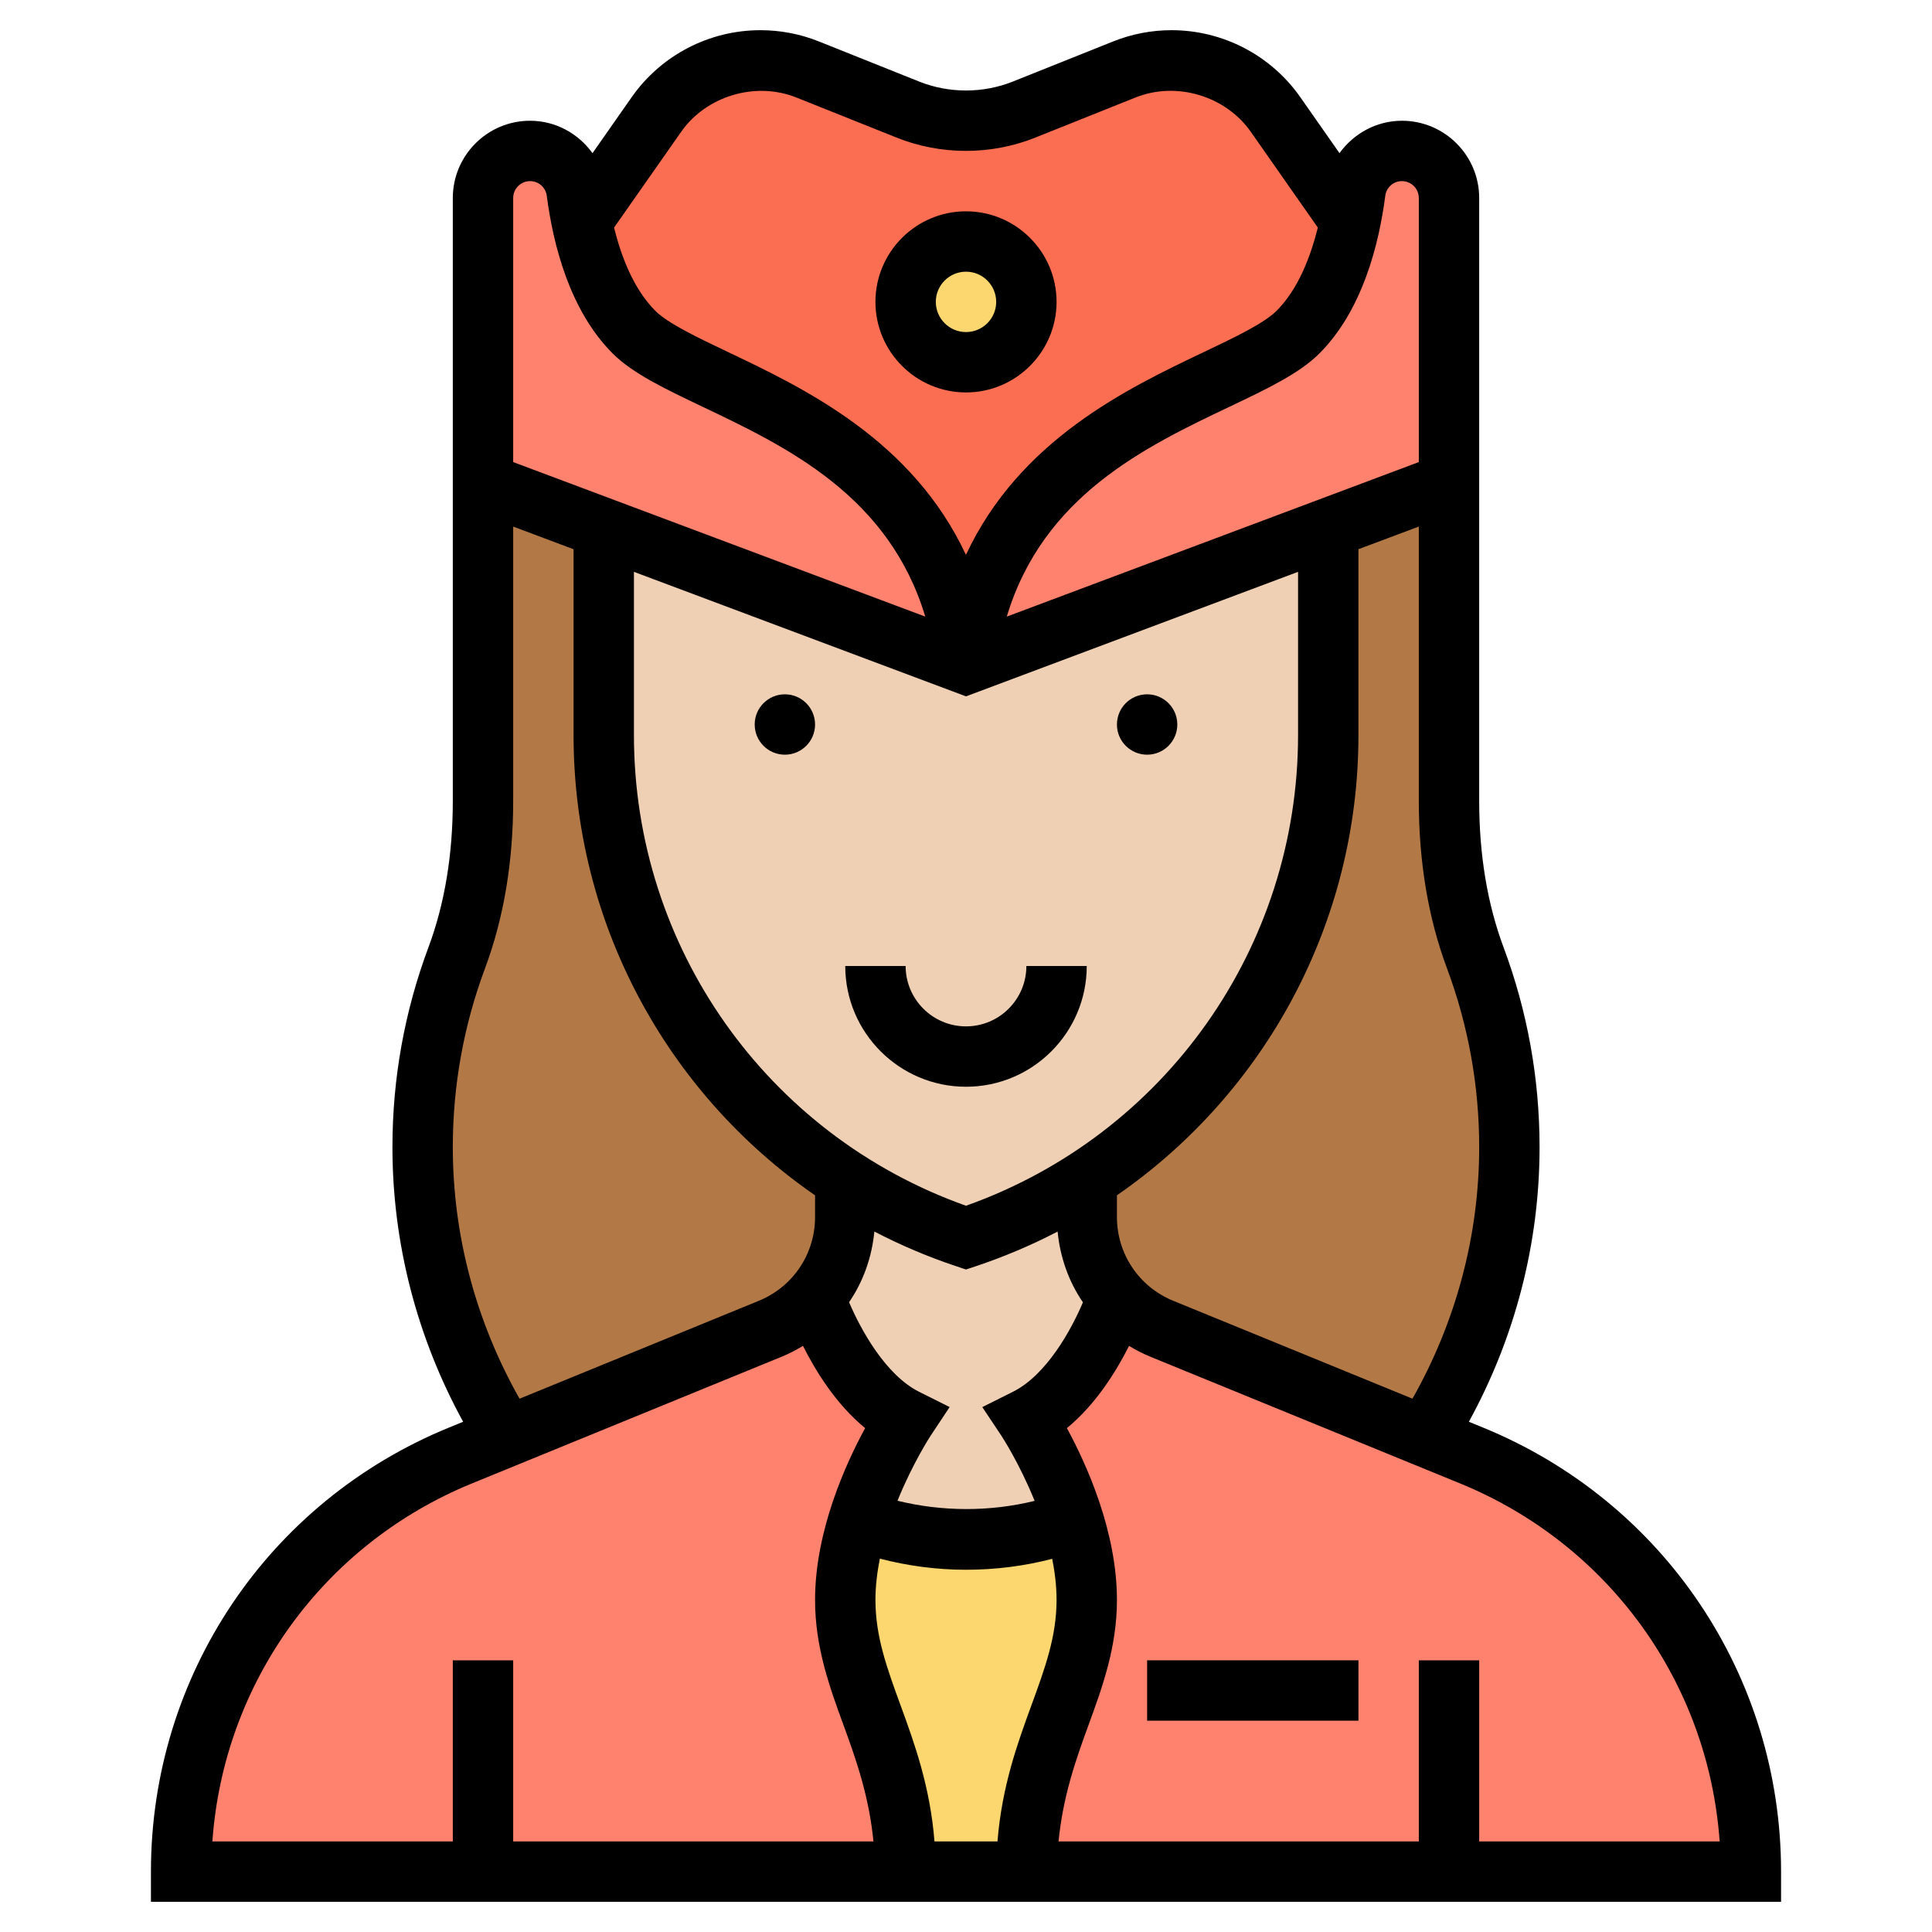 <svg id="Layer_35" enable-background="new 0 0 64 64" height="512" viewBox="0 0 64 64" width="512" xmlns="http://www.w3.org/2000/svg"><path d="m16 62h-10c0-6.05 3.66-11.5 9.26-13.79l1.52-.62 8.73-3.57c.57-.24 1.07-.59 1.47-1.04l.02.02s1 3 3 4c0 0-.98 1.46-1.57 3.37-.25.82-.43 1.72-.43 2.63 0 3 2 5 2 9z" fill="#ff826e"/><path d="m38.49 44.02 8.73 3.57 1.52.62c2.8 1.15 5.12 3.08 6.73 5.49 1.61 2.4 2.53 5.28 2.53 8.3h-10-14c0-4 2-6 2-9 0-.91-.18-1.81-.43-2.63-.59-1.91-1.57-3.37-1.57-3.37 2-1 3-4 3-4l.02-.02c.4.45.9.8 1.47 1.04z" fill="#ff826e"/><path d="m35.57 50.37c.25.82.43 1.72.43 2.63 0 3-2 5-2 9h-4c0-4-2-6-2-9 0-.91.18-1.81.43-2.63 1.09.41 2.3.63 3.57.63 1.23 0 2.41-.21 3.48-.6z" fill="#fcd770"/><path d="m28 39.07v1.24c0 1.01-.38 1.95-1.02 2.67-.4.45-.9.8-1.47 1.04l-8.73 3.57c-1.75-2.78-2.78-6.06-2.78-9.59 0-2.21.4-4.32 1.13-6.27.62-1.66.87-3.43.87-5.2v-10.53l4 1.5v6.85c0 3.77 1.21 7.34 3.31 10.26 1.27 1.75 2.85 3.27 4.69 4.46z" fill="#b27946"/><path d="m50 38c0 3.53-1.03 6.81-2.78 9.59l-8.73-3.57c-.57-.24-1.07-.59-1.47-1.04-.64-.72-1.02-1.66-1.02-2.67v-1.24c1.84-1.19 3.42-2.71 4.69-4.46 2.1-2.92 3.31-6.49 3.31-10.26 0-2.15 0-5.58 0-6.85l4-1.5v10.53c0 1.77.25 3.54.87 5.2.73 1.95 1.13 4.06 1.13 6.27z" fill="#b27946"/><path d="m36 40.31c0 1.01.38 1.95 1.02 2.67l-.02.02s-1 3-3 4c0 0 .98 1.46 1.57 3.37l-.09.03c-1.07.39-2.25.6-3.48.6-1.27 0-2.48-.22-3.57-.63.59-1.91 1.57-3.37 1.57-3.37-2-1-3-4-3-4l-.02-.02c.64-.72 1.02-1.66 1.02-2.67v-1.24c1.23.8 2.57 1.45 4 1.93 1.43-.48 2.77-1.13 4-1.93z" fill="#f0d0b4"/><path d="m32 22 12-4.5v6.85c0 3.77-1.21 7.34-3.31 10.26-1.27 1.75-2.85 3.27-4.69 4.46-1.23.8-2.57 1.45-4 1.93-1.43-.48-2.77-1.13-4-1.93-1.84-1.19-3.42-2.71-4.69-4.46-2.1-2.92-3.31-6.49-3.31-10.26v-6.85z" fill="#f0d0b4"/><path d="m17.56 5c.79 0 1.44.58 1.54 1.36.04.3.09.62.17.97.25 1.24.75 2.69 1.73 3.67 2 2 10 3 11 11l-12-4.5-4-1.5v-9.44c0-.86.7-1.56 1.56-1.56z" fill="#ff826e"/><path d="m46.44 5c.86 0 1.56.7 1.56 1.56v9.44l-4 1.5-12 4.5c1-8 9-9 11-11 .98-.98 1.48-2.43 1.73-3.67.08-.35.13-.67.17-.97.1-.78.75-1.36 1.54-1.36z" fill="#ff826e"/><path d="m43 11c-2 2-10 3-11 11-1-8-9-9-11-11-.98-.98-1.48-2.43-1.73-3.67l2.47-3.54c.79-1.12 2.08-1.79 3.45-1.79.54 0 1.07.1 1.56.3l3.32 1.33c.61.24 1.27.37 1.93.37s1.32-.13 1.93-.37l3.32-1.33c.49-.2 1.02-.3 1.56-.3 1.37 0 2.66.67 3.45 1.79l2.47 3.54c-.25 1.24-.75 2.69-1.73 3.67z" fill="#fc6e51"/><circle cx="32" cy="10" fill="#fcd770" r="2"/><circle cx="26" cy="24" r="1"/><circle cx="38" cy="24" r="1"/><path d="m32 36c2.206 0 4-1.794 4-4h-2c0 1.103-.897 2-2 2s-2-.897-2-2h-2c0 2.206 1.794 4 4 4z"/><path d="m49.123 47.288-.465-.19c1.532-2.795 2.342-5.915 2.342-9.098 0-2.271-.401-4.498-1.193-6.62-.536-1.436-.807-3.068-.807-4.85v-10.53-9.441c0-1.411-1.147-2.559-2.559-2.559-.844 0-1.6.423-2.069 1.073l-1.297-1.853c-.973-1.39-2.568-2.22-4.264-2.22-.665 0-1.316.125-1.934.372l-3.32 1.328c-.994.397-2.118.398-3.114 0l-3.319-1.328c-.618-.247-1.27-.372-1.935-.372-1.696 0-3.291.83-4.265 2.221l-1.297 1.853c-.467-.651-1.224-1.074-2.068-1.074-1.412 0-2.559 1.148-2.559 2.559v9.441 10.53c0 1.783-.271 3.415-.807 4.851-.792 2.121-1.193 4.348-1.193 6.619 0 3.183.81 6.303 2.342 9.098l-.465.19c-6 2.454-9.877 8.23-9.877 14.712v1h54v-1c0-6.482-3.877-12.258-9.877-14.712zm-2.333-.955-7.925-3.243c-1.134-.462-1.865-1.552-1.865-2.776v-.718c4.921-3.401 8-9.039 8-15.245v-6.158l2-.75v9.086c0 2.022.313 3.889.934 5.55.707 1.898 1.066 3.89 1.066 5.921 0 2.921-.767 5.783-2.21 8.333zm-11.79 6.667c0 1.215-.386 2.268-.832 3.487-.465 1.272-.979 2.691-1.125 4.513h-2.087c-.145-1.821-.66-3.241-1.125-4.513-.445-1.219-.831-2.272-.831-3.487 0-.458.057-.918.146-1.368.922.239 1.876.368 2.854.368.977 0 1.933-.122 2.856-.362.088.448.144.906.144 1.362zm-1.447-6.895-1.013.507.628.942c.01.016.598.909 1.105 2.164-1.478.365-3.065.36-4.542-.004.506-1.252 1.092-2.146 1.102-2.161l.625-.942-1.011-.506c-1.111-.555-1.935-2.062-2.32-2.967.469-.685.755-1.488.837-2.342.864.45 1.772.837 2.719 1.152l.317.106.316-.105c.947-.316 1.855-.702 2.719-1.152.082.855.369 1.659.838 2.344-.381.902-1.201 2.406-2.32 2.964zm-12.553-27.162 11 4.125 11-4.125v5.408c0 7.023-4.406 13.247-11 15.591-6.594-2.345-11-8.568-11-15.591zm25.441-12.943c.308 0 .559.251.559.559v8.748l-13.649 5.119c1.205-4.007 4.591-5.626 7.38-6.953 1.24-.59 2.312-1.1 2.977-1.766 1.428-1.429 1.974-3.625 2.18-5.215.036-.285.269-.492.553-.492zm-23.878-1.632c.835-1.193 2.467-1.678 3.817-1.138l3.318 1.327c1.469.589 3.134.588 4.601 0l3.319-1.328c1.35-.541 2.982-.055 3.817 1.138l2.22 3.172c-.238.956-.647 2.036-1.364 2.754-.422.422-1.394.884-2.422 1.374-2.539 1.208-6.095 2.913-7.871 6.714-1.776-3.801-5.332-5.506-7.871-6.714-1.028-.49-2-.952-2.422-1.374-.716-.717-1.126-1.797-1.364-2.753zm-5.004 1.632c.284 0 .518.207.555.492.206 1.591.752 3.787 2.18 5.215.665.666 1.736 1.175 2.977 1.766 2.788 1.327 6.175 2.946 7.38 6.953l-13.651-5.119v-8.748c0-.308.251-.559.559-.559zm-2.559 32c0-2.031.359-4.023 1.066-5.92.621-1.661.934-3.528.934-5.55v-9.086l2 .75v6.158c0 6.206 3.079 11.845 8 15.245v.718c0 1.224-.731 2.313-1.864 2.776l-7.925 3.243c-1.444-2.551-2.211-5.413-2.211-8.334zm.635 11.14 10.259-4.197c.248-.102.482-.223.706-.359.426.847 1.1 1.938 2.059 2.724-.643 1.18-1.659 3.41-1.659 5.692 0 1.569.484 2.894.953 4.175.422 1.152.838 2.353.981 3.825h-11.934v-6h-2v6h-7.965c.373-5.255 3.665-9.842 8.6-11.86zm33.365 11.86v-6h-2v6h-11.934c.143-1.473.559-2.673.981-3.825.469-1.281.953-2.606.953-4.175 0-2.282-1.016-4.512-1.658-5.692.959-.786 1.633-1.877 2.059-2.724.224.136.458.257.706.359l10.259 4.197c4.935 2.019 8.227 6.605 8.6 11.86z"/><path d="m32 13c1.654 0 3-1.346 3-3s-1.346-3-3-3-3 1.346-3 3 1.346 3 3 3zm0-4c.552 0 1 .449 1 1s-.448 1-1 1-1-.449-1-1 .448-1 1-1z"/><path d="m38 55h7v2h-7z"/></svg>